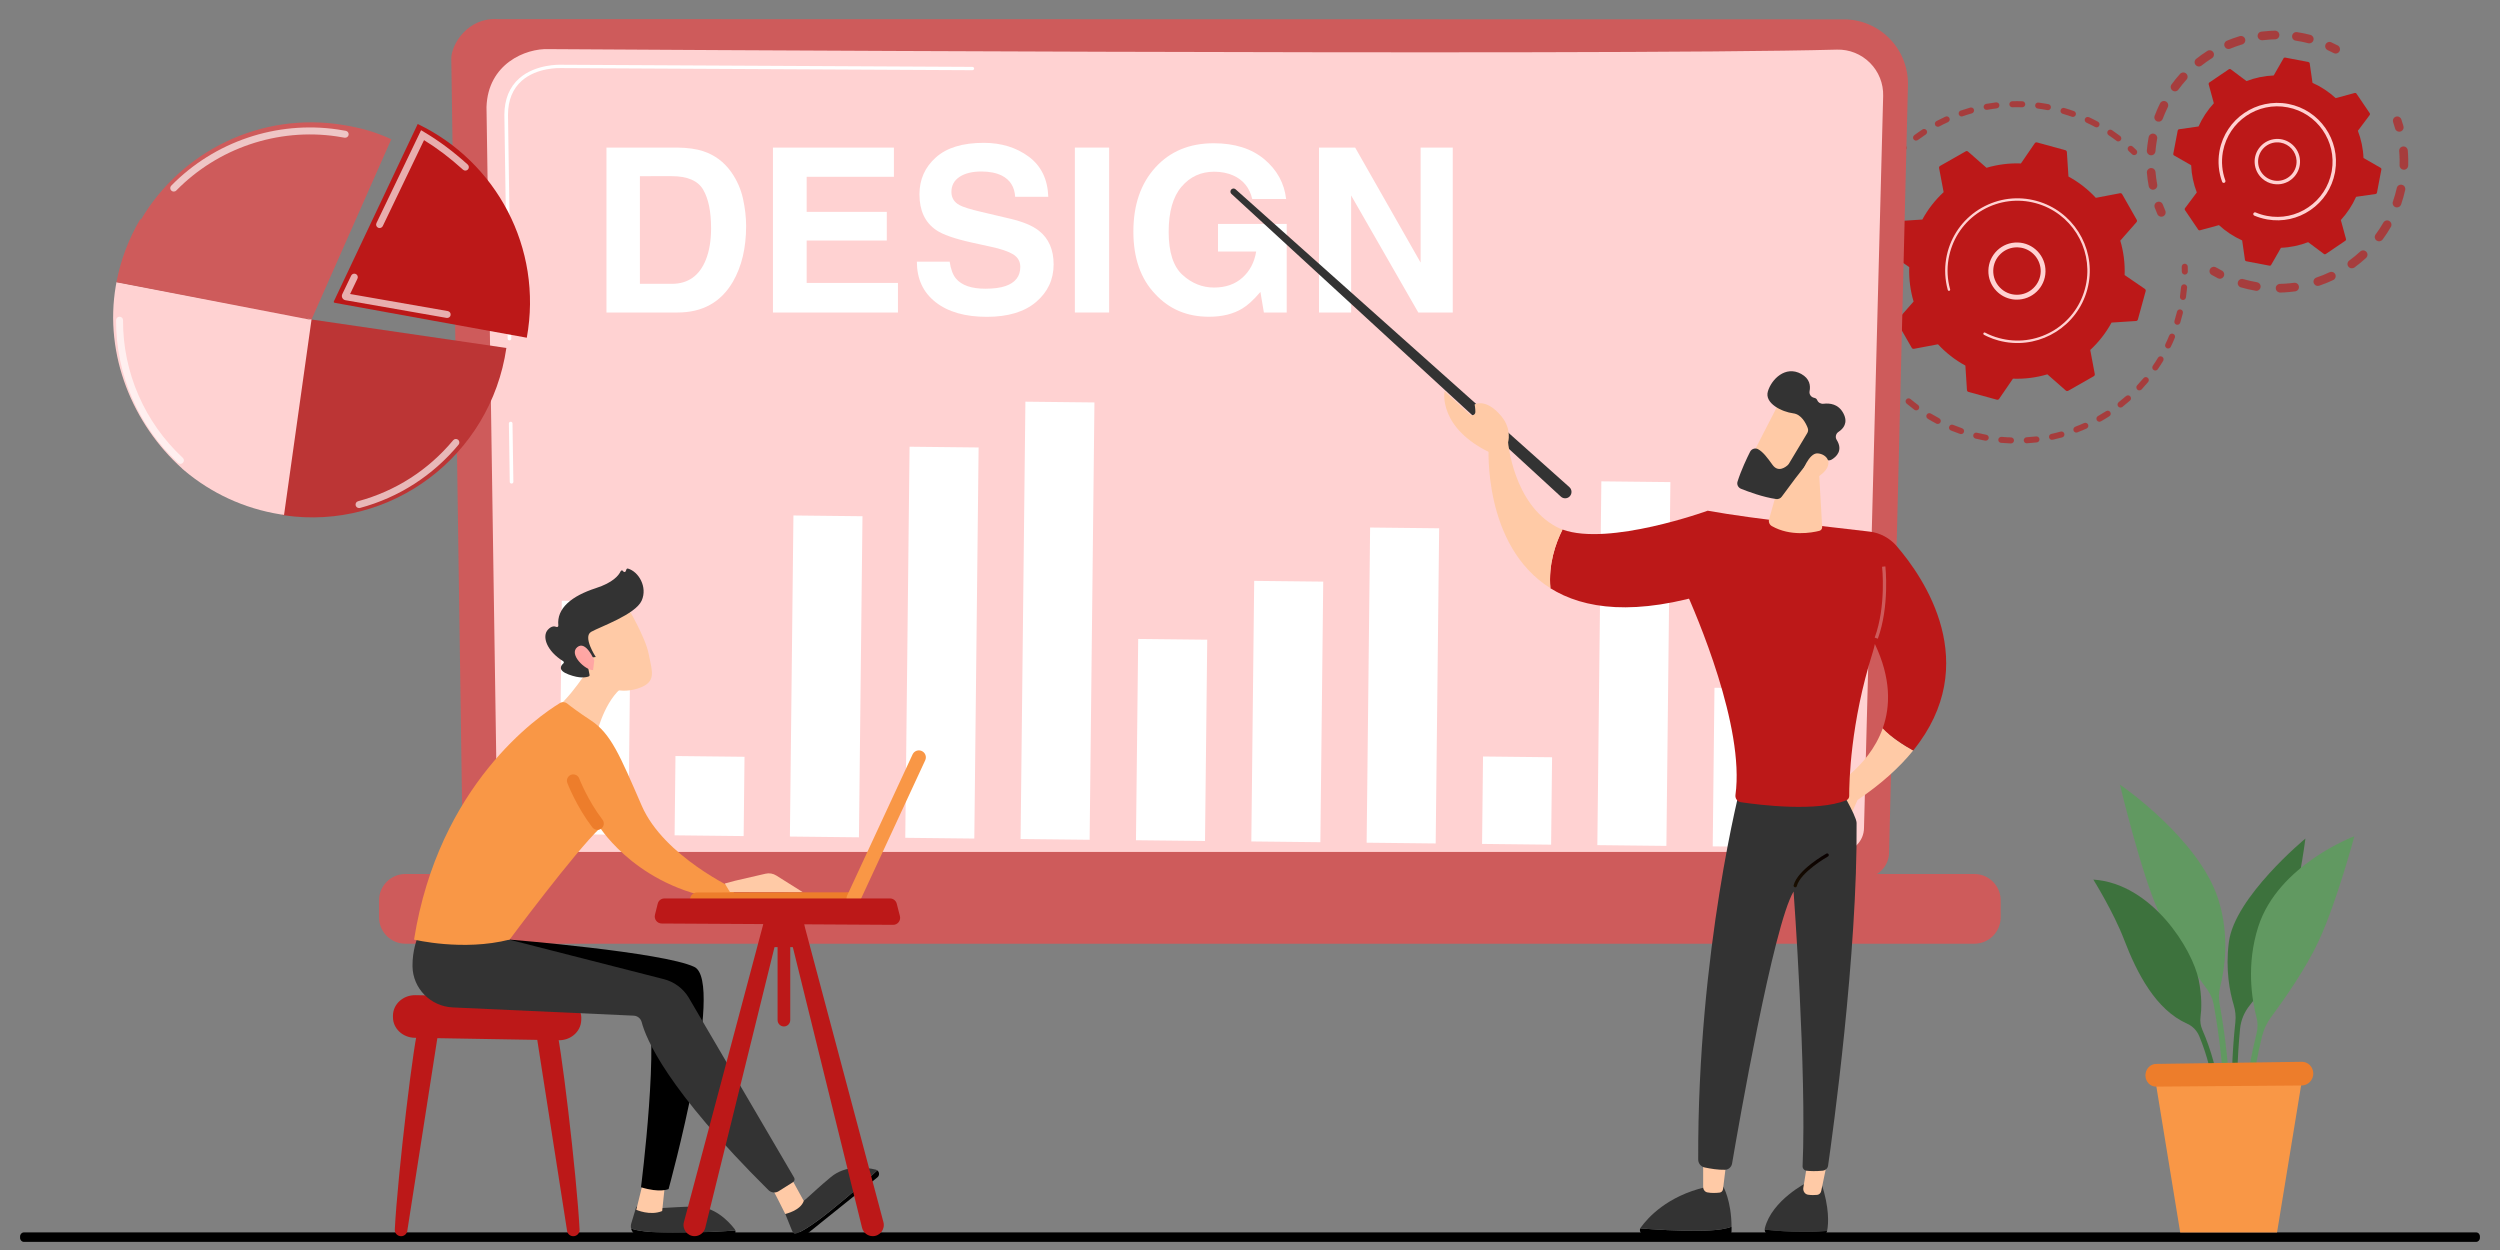 <?xml version="1.0" encoding="utf-8"?>
<!-- Generator: Adobe Illustrator 23.0.3, SVG Export Plug-In . SVG Version: 6.00 Build 0)  -->
<svg version="1.1" id="Layer_1" xmlns="http://www.w3.org/2000/svg" xmlns:xlink="http://www.w3.org/1999/xlink" x="0px" y="0px"
	 viewBox="0 0 600 300" style="enable-background:new 0 0 600 300;" xml:space="preserve">
<rect x="0" y="0" width="600" height="300" fill="#808080" stroke="none"/>
<style type="text/css">
	.st0{opacity:0.64;}
	.st1{fill:#BC1818;}
	.st2{fill:#FFD2D2;}
	.st3{fill:#CE5B5B;}
	.st4{fill:#FFFFFF;}
	.st5{fill:#BC3535;}
	.st6{opacity:0.65;fill:#FFFFFF;}
	.st7{fill:#333333;}
	.st8{fill:#FFCAA6;}
	.st9{fill:url(#SVGID_1_);}
	.st10{fill:none;stroke:#3D723D;stroke-width:0.5;stroke-linecap:round;stroke-linejoin:round;stroke-miterlimit:10;}
	.st11{fill:none;stroke:#619961;stroke-width:0.5;stroke-linecap:round;stroke-linejoin:round;stroke-miterlimit:10;}
	.st12{fill:#F99746;}
	.st13{fill:#ED7D2B;}
	.st14{fill:url(#SVGID_2_);}
	.st15{fill:#619961;}
	.st16{fill:#3D723D;}
</style>
<g>
	<g class="st0">
		<path class="st1" d="M443.77,70.84c-0.31-0.05-0.56-0.3-0.6-0.63c-0.05-0.39-0.09-0.78-0.12-1.17c-0.04-0.4,0.26-0.75,0.66-0.79
			c0.4-0.04,0.75,0.26,0.79,0.66c0.03,0.38,0.07,0.76,0.12,1.13c0.05,0.4-0.24,0.76-0.63,0.81
			C443.91,70.86,443.84,70.85,443.77,70.84z"/>
		<path class="st1" d="M443.49,65.85c-0.34-0.06-0.61-0.36-0.6-0.72c0.01-0.8,0.03-1.61,0.09-2.41c0.03-0.4,0.37-0.7,0.77-0.68
			c0.4,0.03,0.7,0.37,0.68,0.77c-0.05,0.77-0.08,1.55-0.08,2.32c0,0.4-0.33,0.72-0.73,0.72C443.57,65.86,443.53,65.85,443.49,65.85z
			 M444.02,59.66c-0.39-0.07-0.66-0.44-0.59-0.83l0.04-0.26c0.12-0.7,0.26-1.41,0.41-2.11c0.09-0.39,0.47-0.64,0.86-0.55
			c0.39,0.09,0.64,0.47,0.55,0.86c-0.15,0.68-0.28,1.36-0.4,2.03l-0.04,0.25C444.79,59.46,444.42,59.72,444.02,59.66
			C444.02,59.66,444.02,59.66,444.02,59.66z M445.47,53.62c-0.03-0.01-0.07-0.01-0.1-0.03c-0.38-0.12-0.59-0.53-0.47-0.91
			c0.25-0.76,0.52-1.53,0.81-2.27c0.15-0.37,0.57-0.56,0.94-0.41c0.37,0.15,0.56,0.57,0.41,0.94c-0.28,0.72-0.54,1.45-0.78,2.19
			C446.17,53.48,445.82,53.68,445.47,53.62z M447.83,47.88c-0.07-0.01-0.14-0.03-0.21-0.07c-0.36-0.18-0.5-0.62-0.32-0.97
			c0.36-0.71,0.75-1.43,1.15-2.12c0.2-0.35,0.65-0.46,0.99-0.26c0.35,0.2,0.46,0.64,0.26,0.99c-0.39,0.67-0.76,1.36-1.11,2.04
			C448.45,47.78,448.14,47.93,447.83,47.88z M451.05,42.57c-0.11-0.02-0.21-0.06-0.3-0.13c-0.33-0.23-0.4-0.69-0.17-1.01
			c0.47-0.65,0.96-1.3,1.46-1.92c0.25-0.31,0.71-0.36,1.02-0.11c0.31,0.25,0.36,0.71,0.11,1.02c-0.49,0.6-0.96,1.22-1.41,1.85
			C451.59,42.51,451.31,42.62,451.05,42.57z M455.04,37.82c-0.14-0.02-0.28-0.09-0.39-0.2c-0.29-0.28-0.29-0.74-0.01-1.03
			c0.56-0.57,1.15-1.13,1.74-1.67c0.3-0.27,0.75-0.25,1.02,0.05c0.27,0.3,0.25,0.76-0.05,1.02c-0.57,0.52-1.14,1.06-1.68,1.61
			C455.51,37.79,455.27,37.86,455.04,37.82z M459.73,33.74c-0.18-0.03-0.34-0.13-0.46-0.28c-0.24-0.32-0.17-0.78,0.15-1.01
			c0.64-0.48,1.31-0.94,1.97-1.38c0.33-0.22,0.78-0.13,1,0.21c0.22,0.33,0.13,0.78-0.21,1c-0.64,0.42-1.28,0.87-1.9,1.33
			C460.11,33.73,459.91,33.77,459.73,33.74z M464.97,30.42c-0.21-0.04-0.41-0.17-0.52-0.38c-0.19-0.35-0.05-0.79,0.3-0.98
			c0.71-0.37,1.43-0.73,2.16-1.07c0.36-0.17,0.79-0.01,0.96,0.36c0.17,0.36,0.01,0.79-0.36,0.96c-0.7,0.32-1.4,0.67-2.08,1.03
			C465.29,30.42,465.13,30.44,464.97,30.42z M470.67,27.94c-0.25-0.04-0.47-0.22-0.56-0.48c-0.13-0.38,0.07-0.79,0.45-0.92
			c0.75-0.26,1.53-0.5,2.3-0.72c0.39-0.11,0.79,0.12,0.89,0.5c0.11,0.39-0.12,0.79-0.5,0.89c-0.74,0.21-1.49,0.44-2.22,0.7
			C470.9,27.95,470.78,27.96,470.67,27.94z M508.27,33.93c-0.11-0.02-0.22-0.06-0.32-0.14c-0.61-0.47-1.25-0.92-1.89-1.35
			c-0.33-0.22-0.42-0.67-0.2-1.01c0.22-0.33,0.67-0.42,1.01-0.2c0.67,0.45,1.32,0.92,1.96,1.4c0.32,0.24,0.38,0.7,0.14,1.02
			C508.8,33.87,508.53,33.97,508.27,33.93z M476.67,26.36c-0.29-0.05-0.54-0.28-0.59-0.59c-0.07-0.39,0.19-0.77,0.58-0.84
			c0.79-0.14,1.59-0.26,2.38-0.36c0.4-0.05,0.76,0.23,0.81,0.63c0.05,0.4-0.23,0.76-0.63,0.81c-0.76,0.09-1.54,0.21-2.29,0.35
			C476.83,26.37,476.75,26.37,476.67,26.36z M503.05,30.56c-0.08-0.01-0.15-0.04-0.22-0.08c-0.68-0.37-1.38-0.72-2.08-1.04
			c-0.36-0.17-0.52-0.6-0.35-0.96c0.17-0.36,0.6-0.52,0.96-0.35c0.73,0.34,1.45,0.7,2.15,1.08c0.35,0.19,0.48,0.63,0.29,0.98
			C503.66,30.47,503.35,30.61,503.05,30.56z M482.84,25.73c-0.34-0.06-0.59-0.34-0.6-0.7c-0.01-0.4,0.31-0.73,0.71-0.74
			c0.8-0.02,1.61-0.02,2.41,0.01c0.4,0.01,0.71,0.35,0.7,0.75c-0.01,0.4-0.35,0.71-0.75,0.7c-0.77-0.03-1.55-0.03-2.32-0.01
			C482.93,25.74,482.88,25.73,482.84,25.73z M497.37,28.05c-0.04-0.01-0.08-0.02-0.12-0.03c-0.73-0.26-1.47-0.5-2.21-0.71
			c-0.38-0.11-0.61-0.51-0.49-0.9c0.11-0.38,0.51-0.61,0.9-0.49c0.77,0.22,1.54,0.47,2.29,0.74c0.38,0.13,0.58,0.55,0.44,0.93
			C498.06,27.91,497.71,28.11,497.37,28.05z M489.04,26.05c-0.38-0.06-0.65-0.42-0.6-0.81c0.05-0.4,0.42-0.68,0.81-0.62
			c0.79,0.1,1.59,0.23,2.38,0.38c0.39,0.07,0.65,0.45,0.58,0.85c-0.07,0.39-0.47,0.66-0.85,0.58c-0.76-0.15-1.53-0.27-2.3-0.37
			C489.05,26.06,489.05,26.05,489.04,26.05z"/>
		<path class="st1" d="M512.08,37.22c-0.14-0.02-0.28-0.09-0.39-0.2c-0.27-0.27-0.55-0.53-0.82-0.78c-0.29-0.27-0.31-0.73-0.04-1.02
			c0.27-0.29,0.73-0.31,1.02-0.04c0.29,0.27,0.57,0.54,0.86,0.81c0.29,0.28,0.29,0.74,0.01,1.03
			C512.54,37.18,512.3,37.25,512.08,37.22z"/>
	</g>
	<g class="st0">
		<path class="st1" d="M524.23,65.89c-0.34-0.06-0.6-0.35-0.6-0.71c0-0.38-0.01-0.76-0.02-1.14c-0.01-0.4,0.3-0.74,0.7-0.75
			c0.4-0.01,0.73,0.3,0.75,0.7c0.01,0.39,0.02,0.79,0.02,1.18c0,0.4-0.32,0.73-0.72,0.73C524.31,65.9,524.27,65.89,524.23,65.89z"/>
		<path class="st1" d="M476.45,105.76c0,0-0.01,0-0.01,0c-0.69-0.13-1.39-0.28-2.07-0.44l-0.25-0.06c-0.39-0.1-0.63-0.49-0.53-0.88
			c0.1-0.39,0.5-0.62,0.88-0.53l0.24,0.06c0.66,0.16,1.33,0.3,2,0.43c0.39,0.07,0.65,0.45,0.58,0.85
			C477.21,105.56,476.83,105.82,476.45,105.76z M480.19,106.28c-0.37-0.06-0.64-0.4-0.6-0.78c0.04-0.4,0.39-0.69,0.79-0.66
			c0.76,0.07,1.52,0.12,2.28,0.14c0.4,0.01,0.71,0.35,0.7,0.75c-0.01,0.4-0.35,0.71-0.75,0.7c-0.79-0.03-1.58-0.08-2.37-0.15
			C480.23,106.28,480.21,106.28,480.19,106.28z M470.54,104.18c-0.04-0.01-0.08-0.02-0.12-0.03c-0.75-0.26-1.49-0.54-2.22-0.84
			c-0.37-0.15-0.55-0.58-0.39-0.95c0.15-0.37,0.58-0.55,0.95-0.39c0.7,0.29,1.42,0.56,2.14,0.81c0.38,0.13,0.58,0.54,0.45,0.92
			C471.23,104.04,470.88,104.24,470.54,104.18z M486.3,106.38c-0.33-0.05-0.58-0.33-0.6-0.67c-0.02-0.4,0.28-0.74,0.68-0.77
			c0.76-0.05,1.52-0.11,2.28-0.2c0.4-0.05,0.76,0.24,0.81,0.63c0.05,0.4-0.24,0.76-0.63,0.81c-0.78,0.09-1.58,0.16-2.36,0.21
			C486.41,106.39,486.36,106.39,486.3,106.38z M464.94,101.74c-0.07-0.01-0.15-0.04-0.22-0.07c-0.7-0.37-1.39-0.76-2.06-1.17
			c-0.34-0.21-0.45-0.65-0.24-1c0.21-0.34,0.65-0.45,1-0.24c0.65,0.39,1.32,0.77,1.99,1.13c0.35,0.19,0.49,0.63,0.3,0.98
			C465.55,101.65,465.24,101.79,464.94,101.74z M492.36,105.55c-0.28-0.05-0.52-0.26-0.59-0.56c-0.08-0.39,0.16-0.78,0.56-0.86
			c0.74-0.16,1.49-0.34,2.22-0.55c0.39-0.11,0.79,0.12,0.89,0.5c0.11,0.39-0.12,0.79-0.5,0.89c-0.76,0.21-1.53,0.4-2.3,0.57
			C492.54,105.56,492.44,105.56,492.36,105.55z M459.77,98.48c-0.11-0.02-0.22-0.06-0.31-0.13c-0.63-0.47-1.26-0.97-1.86-1.47
			c-0.31-0.26-0.35-0.71-0.09-1.02c0.26-0.31,0.72-0.35,1.02-0.09c0.58,0.49,1.19,0.97,1.8,1.42c0.32,0.24,0.39,0.69,0.15,1.01
			C460.31,98.42,460.03,98.52,459.77,98.48z M498.21,103.81c-0.24-0.04-0.46-0.21-0.56-0.46c-0.14-0.37,0.05-0.79,0.42-0.94
			c0.71-0.27,1.42-0.57,2.11-0.88c0.37-0.16,0.79,0,0.96,0.36c0.16,0.37,0,0.79-0.36,0.96c-0.72,0.32-1.45,0.63-2.19,0.91
			C498.46,103.82,498.33,103.83,498.21,103.81z M503.74,101.21c-0.21-0.04-0.4-0.16-0.51-0.36c-0.2-0.35-0.07-0.79,0.27-0.99
			c0.66-0.37,1.32-0.77,1.96-1.18c0.34-0.22,0.79-0.12,1,0.22c0.22,0.34,0.12,0.79-0.22,1c-0.66,0.43-1.34,0.84-2.03,1.23
			C504.06,101.21,503.9,101.24,503.74,101.21z M508.81,97.81c-0.17-0.03-0.33-0.12-0.45-0.27c-0.25-0.31-0.19-0.77,0.12-1.02
			c0.6-0.47,1.19-0.96,1.76-1.46c0.3-0.26,0.76-0.24,1.02,0.06c0.26,0.3,0.24,0.76-0.06,1.02c-0.59,0.52-1.2,1.03-1.82,1.52
			C509.21,97.79,509.01,97.84,508.81,97.81z M513.32,93.68c-0.14-0.02-0.27-0.08-0.37-0.19c-0.29-0.27-0.31-0.73-0.03-1.02
			c0.52-0.55,1.03-1.13,1.52-1.71c0.26-0.31,0.71-0.35,1.02-0.09c0.31,0.26,0.35,0.71,0.09,1.02c-0.51,0.61-1.04,1.2-1.57,1.78
			C513.8,93.65,513.55,93.72,513.32,93.68z M517.15,88.92c-0.1-0.02-0.2-0.06-0.29-0.12c-0.33-0.23-0.41-0.68-0.19-1.01
			c0.43-0.63,0.85-1.27,1.24-1.93c0.21-0.34,0.65-0.45,1-0.25c0.34,0.21,0.45,0.65,0.25,1c-0.41,0.68-0.84,1.35-1.29,2
			C517.71,88.85,517.42,88.96,517.15,88.92z M520.22,83.63c-0.07-0.01-0.13-0.03-0.19-0.06c-0.36-0.17-0.51-0.61-0.34-0.97
			c0.33-0.68,0.64-1.39,0.93-2.09c0.15-0.37,0.58-0.55,0.95-0.39c0.37,0.15,0.55,0.58,0.39,0.95c-0.3,0.73-0.62,1.46-0.97,2.17
			C520.85,83.53,520.53,83.68,520.22,83.63z M522.44,77.94c-0.03-0.01-0.06-0.01-0.09-0.02c-0.38-0.12-0.6-0.52-0.48-0.91
			c0.22-0.73,0.43-1.47,0.61-2.21c0.1-0.39,0.49-0.63,0.88-0.53c0.39,0.1,0.63,0.49,0.53,0.88c-0.19,0.76-0.4,1.53-0.63,2.28
			C523.15,77.79,522.8,78,522.44,77.94z M523.79,71.98c-0.39-0.07-0.65-0.43-0.6-0.82c0.11-0.75,0.2-1.51,0.27-2.27
			c0.04-0.4,0.39-0.69,0.79-0.66c0.4,0.04,0.69,0.39,0.66,0.79c-0.07,0.78-0.17,1.58-0.28,2.36c-0.06,0.4-0.43,0.67-0.82,0.61
			C523.8,71.98,523.8,71.98,523.79,71.98z"/>
		<path class="st1" d="M455.14,94.45c-0.15-0.02-0.28-0.09-0.4-0.21c-0.28-0.28-0.55-0.56-0.82-0.85c-0.27-0.29-0.26-0.75,0.04-1.02
			c0.29-0.27,0.75-0.26,1.02,0.04c0.26,0.28,0.52,0.55,0.79,0.82c0.28,0.29,0.28,0.74-0.01,1.03
			C455.6,94.42,455.36,94.48,455.14,94.45z"/>
	</g>
	<g>
		<path class="st1" d="M458.82,83.48c0.1,0.18,0.31,0.27,0.51,0.24l5.79-1.09c1.87,2.02,4.08,3.76,6.57,5.11l0.38,5.88
			c0.01,0.21,0.16,0.38,0.36,0.44l6.82,1.87c0.2,0.05,0.41-0.02,0.53-0.19l3.33-4.86c2.83,0.11,5.62-0.26,8.26-1.04l4.43,3.89
			c0.16,0.14,0.38,0.16,0.56,0.06l6.15-3.5c0.18-0.1,0.27-0.31,0.24-0.51l-1.09-5.79c2.02-1.87,3.76-4.08,5.11-6.57l5.88-0.38
			c0.21-0.01,0.38-0.16,0.44-0.35l1.87-6.82c0.05-0.2-0.02-0.41-0.19-0.53l-4.86-3.33c0.11-2.83-0.26-5.62-1.04-8.26l3.89-4.43
			c0.14-0.16,0.16-0.38,0.06-0.56l-3.5-6.15c-0.1-0.18-0.31-0.27-0.51-0.24L503,47.48c-1.87-2.02-4.08-3.76-6.57-5.11l-0.38-5.88
			c-0.01-0.21-0.16-0.38-0.35-0.44l-6.82-1.87c-0.2-0.05-0.41,0.02-0.53,0.19l-3.33,4.86c-2.83-0.11-5.62,0.26-8.26,1.04l-4.43-3.89
			c-0.16-0.14-0.38-0.16-0.56-0.06l-6.15,3.5c-0.18,0.1-0.27,0.31-0.24,0.51l1.09,5.79c-2.02,1.87-3.76,4.08-5.11,6.57l-5.88,0.38
			c-0.21,0.01-0.38,0.16-0.44,0.36l-1.87,6.82c-0.05,0.2,0.02,0.41,0.19,0.53l4.86,3.33c-0.11,2.83,0.26,5.62,1.04,8.26l-3.89,4.43
			c-0.14,0.16-0.16,0.38-0.06,0.56L458.82,83.48z"/>
		<g>
			<path class="st2" d="M482.91,71.82c-1.44-0.24-2.76-0.94-3.79-2.01c-1.27-1.32-1.95-3.06-1.91-4.89
				c0.04-1.83,0.79-3.54,2.11-4.81c1.32-1.27,3.06-1.95,4.89-1.91c3.78,0.08,6.79,3.22,6.71,7c-0.08,3.78-3.22,6.79-7,6.71
				C483.58,71.91,483.24,71.88,482.91,71.82z M485.02,59.44c-0.27-0.05-0.55-0.07-0.83-0.08c-1.52-0.03-2.97,0.53-4.06,1.58
				c-1.1,1.05-1.72,2.47-1.75,3.99c-0.03,1.52,0.53,2.97,1.58,4.06c1.05,1.1,2.47,1.72,3.99,1.75c3.14,0.07,5.75-2.44,5.82-5.58
				C489.82,62.32,487.75,59.9,485.02,59.44z"/>
		</g>
		<path class="st2" d="M481.31,82.09c-0.57-0.1-1.15-0.22-1.72-0.38c-0.85-0.23-1.68-0.53-2.48-0.89c-0.01,0-0.01-0.01-0.02-0.01
			c-0.04-0.02-0.07-0.03-0.11-0.05c-0.01,0-0.01,0-0.01-0.01l0,0c0,0-0.01,0-0.01-0.01c-0.02-0.01-0.03-0.02-0.05-0.02
			c0,0-0.01,0-0.01,0c-0.01,0-0.01-0.01-0.02-0.01c0,0,0,0-0.01,0c-0.05-0.02-0.1-0.05-0.15-0.07c-0.02-0.01-0.04-0.02-0.05-0.03
			c-0.11-0.05-0.22-0.11-0.33-0.16c-0.06-0.03-0.12-0.06-0.19-0.1c-0.11-0.06-0.17-0.18-0.15-0.31c0-0.03,0.01-0.06,0.03-0.09
			c0.07-0.14,0.25-0.2,0.39-0.12c1.05,0.55,2.17,0.99,3.33,1.3c4.32,1.19,8.84,0.62,12.74-1.59c3.89-2.22,6.69-5.81,7.88-10.14
			c0.15-0.56,0.28-1.11,0.37-1.67c1.41-8.38-3.74-16.65-12.1-18.95c-4.32-1.19-8.84-0.62-12.74,1.59
			c-3.89,2.22-6.69,5.81-7.88,10.14c-0.15,0.55-0.27,1.11-0.37,1.66c-0.41,2.42-0.28,4.9,0.38,7.27c0.01,0.04,0.01,0.09,0.01,0.13
			c-0.02,0.11-0.1,0.2-0.21,0.23c-0.15,0.04-0.31-0.05-0.36-0.2c-0.68-2.45-0.81-5.02-0.39-7.52c0.1-0.58,0.22-1.15,0.38-1.72
			c1.23-4.47,4.12-8.19,8.15-10.49c4.03-2.29,8.71-2.88,13.18-1.65c8.65,2.38,13.98,10.94,12.52,19.61
			c-0.1,0.58-0.22,1.15-0.38,1.73C498.54,78.22,489.98,83.55,481.31,82.09z"/>
	</g>
</g>
<g>
	<path class="st1" d="M527.99,55.27l4.56-1.24c1.62,1.49,3.5,2.74,5.57,3.67l0.67,4.67c0.02,0.16,0.15,0.29,0.31,0.33l5.57,1.06
		c0.16,0.03,0.33-0.04,0.41-0.19l2.35-4.1c2.27-0.09,4.47-0.56,6.53-1.35l3.78,2.83c0.13,0.1,0.31,0.1,0.45,0.01l4.69-3.18
		c0.14-0.09,0.2-0.26,0.16-0.42l-1.24-4.56c1.49-1.62,2.74-3.5,3.67-5.57l4.67-0.67c0.16-0.02,0.29-0.15,0.33-0.31l1.06-5.57
		c0.03-0.16-0.04-0.33-0.19-0.41l-4.1-2.35c-0.09-2.27-0.56-4.47-1.35-6.53l2.83-3.78c0.1-0.13,0.1-0.31,0.01-0.45l-3.18-4.69
		c-0.09-0.14-0.26-0.2-0.42-0.16l-4.56,1.24c-1.62-1.49-3.5-2.74-5.57-3.67l-0.67-4.67c-0.02-0.16-0.15-0.29-0.31-0.33l-5.57-1.06
		c-0.16-0.03-0.33,0.04-0.41,0.19l-2.35,4.1c-2.27,0.09-4.47,0.56-6.53,1.35l-3.78-2.83c-0.13-0.1-0.31-0.1-0.45-0.01l-4.69,3.18
		c-0.14,0.09-0.2,0.26-0.16,0.42l1.24,4.56c-1.49,1.62-2.74,3.5-3.67,5.57l-4.67,0.67c-0.16,0.02-0.29,0.15-0.33,0.31l-1.06,5.57
		c-0.03,0.16,0.04,0.33,0.19,0.41l4.1,2.35c0.09,2.27,0.56,4.47,1.35,6.53l-2.83,3.78c-0.1,0.13-0.1,0.31-0.01,0.45l3.18,4.69
		C527.66,55.25,527.83,55.31,527.99,55.27z"/>
	<g>
		<path class="st2" d="M545.64,44.16c-1-0.17-1.93-0.61-2.7-1.3c-1.09-0.97-1.73-2.3-1.82-3.75c-0.09-1.45,0.4-2.85,1.37-3.94
			c0.97-1.09,2.3-1.73,3.75-1.82c3-0.18,5.58,2.12,5.76,5.12c0.18,3-2.12,5.58-5.12,5.76C546.46,44.25,546.05,44.22,545.64,44.16z
			 M547.33,34.23c-0.34-0.06-0.68-0.08-1.04-0.06c-1.23,0.07-2.36,0.62-3.18,1.54c-0.82,0.92-1.23,2.11-1.16,3.34
			c0.07,1.23,0.62,2.36,1.54,3.18c0.92,0.82,2.11,1.23,3.34,1.16c2.54-0.15,4.49-2.34,4.34-4.88
			C551.04,36.33,549.4,34.58,547.33,34.23z"/>
	</g>
	<g>
		<g class="st0">
			<path class="st1" d="M518.55,52c-0.33-0.06-0.63-0.27-0.78-0.61c-0.23-0.52-0.44-1.05-0.64-1.59c-0.2-0.54,0.07-1.13,0.61-1.33
				c0.54-0.2,1.13,0.07,1.33,0.61c0.19,0.5,0.39,1,0.6,1.48c0.23,0.52-0.01,1.14-0.53,1.37C518.95,52.01,518.74,52.04,518.55,52z"/>
			<path class="st1" d="M516.54,45.52c-0.42-0.07-0.76-0.39-0.85-0.83c-0.2-1.06-0.35-2.15-0.44-3.24
				c-0.05-0.57,0.38-1.07,0.95-1.12c0.57-0.05,1.07,0.38,1.12,0.95c0.09,1.01,0.23,2.03,0.41,3.02c0.11,0.56-0.26,1.11-0.83,1.21
				C516.78,45.54,516.66,45.54,516.54,45.52z M516.1,37.26c-0.53-0.09-0.9-0.57-0.86-1.11c0.07-0.88,0.18-1.76,0.33-2.63
				c0.03-0.2,0.07-0.41,0.11-0.61c0.11-0.56,0.64-0.94,1.21-0.83c0.56,0.11,0.93,0.65,0.83,1.21c-0.04,0.19-0.07,0.38-0.1,0.57
				c-0.14,0.81-0.24,1.64-0.31,2.46c-0.05,0.57-0.55,1-1.12,0.95C516.16,37.27,516.13,37.27,516.1,37.26z M517.91,29.19
				c-0.06-0.01-0.13-0.03-0.19-0.05c-0.54-0.2-0.81-0.8-0.61-1.33c0.38-1.02,0.82-2.03,1.3-3c0.26-0.51,0.88-0.72,1.39-0.47
				c0.51,0.26,0.72,0.88,0.47,1.39c-0.45,0.91-0.86,1.85-1.22,2.8C518.88,29,518.39,29.27,517.91,29.19z M521.83,21.91
				c-0.15-0.03-0.3-0.09-0.44-0.19c-0.46-0.34-0.56-0.99-0.23-1.45c0.64-0.88,1.33-1.73,2.06-2.54c0.38-0.42,1.04-0.46,1.46-0.08
				c0.43,0.38,0.46,1.04,0.08,1.46c-0.68,0.75-1.33,1.55-1.92,2.37C522.6,21.83,522.21,21.97,521.83,21.91z M527.57,15.95
				c-0.24-0.04-0.47-0.17-0.64-0.38c-0.36-0.45-0.28-1.1,0.17-1.46c0.85-0.67,1.75-1.31,2.66-1.89c0.48-0.31,1.12-0.16,1.43,0.32
				c0.31,0.48,0.16,1.12-0.32,1.43c-0.86,0.54-1.69,1.14-2.49,1.76C528.14,15.93,527.85,15.99,527.57,15.95z M534.69,11.75
				c-0.34-0.06-0.64-0.28-0.79-0.62c-0.22-0.53,0.03-1.14,0.56-1.36c1-0.42,2.04-0.79,3.08-1.1c0.55-0.16,1.13,0.15,1.29,0.7
				c0.16,0.55-0.15,1.13-0.7,1.29c-0.97,0.29-1.94,0.63-2.87,1.02C535.08,11.76,534.88,11.78,534.69,11.75z M542.69,9.64
				c-0.44-0.07-0.8-0.43-0.86-0.9c-0.07-0.57,0.34-1.09,0.9-1.15c0.66-0.08,1.33-0.14,1.99-0.18c0.42-0.02,0.85-0.04,1.27-0.05
				c0.57-0.01,1.05,0.44,1.06,1.02c0.01,0.57-0.44,1.05-1.02,1.06c-0.39,0.01-0.79,0.02-1.19,0.05c-0.62,0.04-1.25,0.09-1.86,0.17
				C542.89,9.66,542.79,9.66,542.69,9.64z M554.06,10.39c-0.03-0.01-0.06-0.01-0.09-0.02c-0.98-0.26-1.98-0.46-2.99-0.61
				c-0.57-0.07-0.96-0.61-0.87-1.18c0.09-0.57,0.61-0.96,1.18-0.87c1.08,0.16,2.15,0.38,3.2,0.66c0.55,0.14,0.89,0.71,0.74,1.26
				C555.1,10.16,554.58,10.48,554.06,10.39z"/>
			<path class="st1" d="M560.4,12.84c-0.1-0.02-0.21-0.05-0.31-0.1c-0.47-0.25-0.96-0.48-1.44-0.7c-0.52-0.24-0.75-0.85-0.52-1.37
				c0.24-0.52,0.85-0.75,1.37-0.52c0.52,0.23,1.04,0.49,1.54,0.75c0.51,0.26,0.71,0.89,0.44,1.4
				C561.28,12.7,560.83,12.91,560.4,12.84z"/>
		</g>
		<g class="st0">
			<path class="st1" d="M575.65,31.59c-0.38-0.06-0.72-0.34-0.83-0.74c-0.14-0.51-0.3-1.03-0.47-1.53
				c-0.18-0.54,0.11-1.13,0.65-1.32c0.54-0.18,1.13,0.11,1.32,0.65c0.18,0.54,0.35,1.09,0.51,1.64c0.15,0.55-0.17,1.12-0.72,1.28
				C575.95,31.61,575.8,31.62,575.65,31.59z"/>
			<path class="st1" d="M541.32,69.77c-1.19-0.2-2.37-0.47-3.51-0.8c-0.55-0.16-0.87-0.73-0.71-1.28s0.73-0.87,1.28-0.71
				c1.07,0.31,2.17,0.56,3.27,0.75l0.04,0.01c0.56,0.1,0.95,0.63,0.85,1.2c-0.1,0.56-0.63,0.95-1.2,0.85L541.32,69.77
				C541.32,69.77,541.32,69.77,541.32,69.77z M547.04,70.19c-0.48-0.08-0.85-0.49-0.86-1c-0.01-0.57,0.44-1.05,1.01-1.06
				c0.36-0.01,0.72-0.02,1.08-0.04c0.77-0.05,1.54-0.12,2.3-0.22c0.57-0.08,1.09,0.32,1.17,0.89c0.08,0.57-0.32,1.09-0.89,1.17
				c-0.81,0.11-1.64,0.19-2.46,0.24c-0.39,0.02-0.77,0.04-1.16,0.05C547.17,70.2,547.1,70.2,547.04,70.19z M556.1,68.61
				c-0.36-0.06-0.68-0.32-0.81-0.69c-0.18-0.54,0.11-1.13,0.65-1.31c1.07-0.36,2.13-0.79,3.15-1.27c0.52-0.24,1.14-0.02,1.38,0.49
				c0.24,0.52,0.02,1.14-0.49,1.38c-1.09,0.52-2.23,0.97-3.37,1.36C556.44,68.62,556.27,68.63,556.1,68.61z M564.27,64.38
				c-0.26-0.04-0.5-0.18-0.67-0.41c-0.34-0.46-0.24-1.11,0.23-1.45c0.91-0.66,1.79-1.39,2.62-2.15c0.42-0.39,1.08-0.36,1.47,0.06
				c0.39,0.42,0.36,1.08-0.06,1.47c-0.89,0.82-1.83,1.6-2.81,2.31C564.82,64.37,564.54,64.42,564.27,64.38z M570.8,57.9
				c-0.16-0.03-0.31-0.09-0.44-0.19c-0.46-0.34-0.56-0.99-0.21-1.45c0.67-0.91,1.3-1.86,1.86-2.84c0.29-0.5,0.92-0.67,1.42-0.38
				c0.5,0.29,0.67,0.92,0.38,1.42c-0.6,1.05-1.28,2.07-1.99,3.04C571.56,57.82,571.17,57.97,570.8,57.9z M575.1,49.77
				c-0.06-0.01-0.11-0.02-0.17-0.04c-0.54-0.19-0.83-0.78-0.64-1.32c0.37-1.07,0.68-2.16,0.93-3.27c0.12-0.56,0.66-0.92,1.24-0.79
				c0.56,0.12,0.91,0.68,0.79,1.24c-0.26,1.18-0.6,2.36-0.99,3.5C576.09,49.57,575.59,49.85,575.1,49.77z M576.76,40.72
				c-0.5-0.08-0.88-0.53-0.86-1.05c0.03-0.86,0.01-1.74-0.04-2.6c-0.02-0.27-0.03-0.53-0.06-0.8c-0.05-0.57,0.37-1.07,0.95-1.12
				c0.57-0.05,1.07,0.37,1.12,0.95c0.02,0.28,0.04,0.57,0.06,0.85c0.05,0.92,0.07,1.86,0.04,2.78c-0.02,0.57-0.49,1.02-1.07,1.01
				C576.86,40.74,576.81,40.73,576.76,40.72z"/>
			<path class="st1" d="M532.6,66.89c-0.1-0.02-0.2-0.05-0.3-0.1c-0.51-0.26-1.01-0.53-1.51-0.82c-0.49-0.29-0.66-0.92-0.37-1.42
				c0.29-0.5,0.92-0.66,1.42-0.38c0.46,0.27,0.93,0.53,1.41,0.77c0.51,0.26,0.71,0.88,0.45,1.4
				C533.48,66.75,533.03,66.96,532.6,66.89z"/>
		</g>
	</g>
	<path class="st2" d="M544.22,52.68c-0.1-0.02-0.21-0.04-0.31-0.06l0,0c-0.99-0.19-1.95-0.48-2.87-0.87
		c-0.18-0.08-0.28-0.27-0.25-0.45c0.01-0.03,0.01-0.06,0.03-0.09c0.09-0.21,0.34-0.31,0.54-0.22c0.86,0.37,1.77,0.64,2.7,0.82
		c3.49,0.67,7.01-0.06,9.94-2.06c2.93-1.99,4.91-5,5.58-8.48c0.02-0.09,0.04-0.19,0.05-0.28c1.2-7.08-3.5-13.88-10.59-15.23
		c-7.18-1.39-14.14,3.35-15.52,10.54c-0.02,0.09-0.04,0.19-0.05,0.28c-0.38,2.27-0.17,4.6,0.62,6.76c0.03,0.07,0.03,0.14,0.02,0.21
		c-0.02,0.14-0.12,0.27-0.27,0.32c-0.22,0.08-0.45-0.03-0.53-0.25c-0.84-2.29-1.07-4.77-0.66-7.18c0.02-0.1,0.04-0.2,0.05-0.3
		c1.46-7.63,8.83-12.66,16.49-11.2c7.53,1.44,12.52,8.66,11.25,16.19c-0.02,0.1-0.04,0.2-0.05,0.3c-0.71,3.7-2.81,6.9-5.92,9.01
		C551.45,52.5,547.82,53.29,544.22,52.68z"/>
</g>
<g>
	<path class="st3" d="M453.38,204.55c0,3.37-2.75,6.12-6.1,6.12H117.16c-3.36,0-6.1-2.76-6.1-6.12l-2.75-190.51
		c0-3.37,3.95-9.94,11.19-9.45l322.62,0.06c4.21-0.11,8.29,1.52,11.27,4.5c2.98,2.99,4.62,7.07,4.52,11.3L453.38,204.55z"/>
	<path class="st2" d="M447.36,198.67c0,3.19-2.6,5.8-5.78,5.8H125.13c-3.18,0-5.78-2.61-5.78-5.8l-2.59-172.95
		c0.31-10.41,9.39-14.15,14.9-13.93c0,0,252.16,1.65,309.21,0.12c2.96-0.08,5.82,1.07,7.92,3.17c2.1,2.1,3.25,4.97,3.17,7.95
		L447.36,198.67z"/>
	<g>
		<path class="st4" d="M122.77,116.06c-0.24,0-0.43-0.18-0.43-0.4l-0.21-14.03c0-0.22,0.19-0.4,0.43-0.41
			c0.24-0.01,0.44,0.17,0.44,0.4l0.21,14.03C123.21,115.88,123.02,116.06,122.77,116.06C122.77,116.06,122.77,116.06,122.77,116.06z
			"/>
		<path class="st4" d="M122.27,81.69c-0.24,0-0.43-0.18-0.43-0.4l-0.79-53.72c0.02-3.74,1.22-6.69,3.58-8.77
			c3.92-3.45,9.73-3.27,9.97-3.26l98.74,0.51c0.25-0.01,0.44,0.17,0.45,0.39c0.01,0.22-0.18,0.41-0.42,0.41l-98.77-0.51
			c-0.27-0.01-5.72-0.18-9.37,3.04c-2.18,1.92-3.3,4.68-3.31,8.19l0.79,53.71C122.71,81.51,122.51,81.69,122.27,81.69
			C122.27,81.69,122.27,81.69,122.27,81.69z"/>
	</g>
	<path class="st3" d="M473.85,226.49H97.28c-3.47,0-6.31-2.84-6.31-6.31v-4.11c0-3.47,2.84-6.31,6.31-6.31h376.57
		c3.47,0,6.31,2.84,6.31,6.31v4.11C480.16,223.65,477.32,226.49,473.85,226.49z"/>
</g>
<g>
	<g>
		<path class="st5" d="M67.71,123.6c0.17,0.03,0.34,0.05,0.51,0.08c25.65,3.75,49.52-14.24,53.31-40.17l-46.96-6.86L67.71,123.6z"/>
		<path class="st2" d="M43.71,112.44l-0.01,0.01c0.2,0.17,0.4,0.35,0.6,0.52c0,0,0,0,0,0l0,0c6.36,5.34,14.21,9.08,23.01,10.48
			c0.29,0.05,0.57,0.09,0.86,0.13l6.61-46.99l-46.82-8.9c-0.06,0.29-0.11,0.59-0.16,0.88C24.92,85.27,31.94,101.88,43.71,112.44z"/>
		<path class="st1" d="M80.31,72.67l46.12,8.38c3.91-21.52-7.35-42.28-26.18-51.29L80.13,72.32C80.06,72.47,80.15,72.64,80.31,72.67
			z"/>
		<path class="st3" d="M74.74,76.75l19.17-43.33c-3.77-1.74-7.14-2.69-11.43-3.41c-19.91-3.31-38.97,6.3-48.65,22.69l-0.17-0.1
			c-2.7,4.56-4.67,9.65-5.72,15.14l46.59,9.01c0,0-0.46-0.27-1.18-0.7L74.74,76.75z"/>
	</g>
	<path class="st6" d="M41.69,45.98c-0.21,0-0.42-0.08-0.58-0.24c-0.33-0.32-0.34-0.85-0.01-1.18
		c10.36-10.58,25.29-15.63,39.93-13.49c0.65,0.1,1.32,0.21,1.97,0.33c0.45,0.09,0.75,0.52,0.67,0.98c-0.09,0.45-0.53,0.75-0.98,0.67
		c-0.63-0.12-1.27-0.23-1.9-0.32c-14.11-2.06-28.5,2.8-38.49,13C42.13,45.9,41.91,45.98,41.69,45.98z"/>
	<path class="st6" d="M43.3,111.33c-0.2,0-0.41-0.07-0.57-0.22c-9.52-8.84-14.94-21.33-14.87-34.27c0-0.46,0.38-0.83,0.84-0.83
		c0,0,0,0,0,0c0.46,0,0.83,0.38,0.83,0.84c-0.07,12.47,5.16,24.51,14.34,33.03c0.34,0.31,0.36,0.84,0.04,1.18
		C43.75,111.24,43.52,111.33,43.3,111.33z"/>
	<path class="st6" d="M86.17,121.93c-0.37,0-0.71-0.25-0.81-0.62c-0.12-0.45,0.14-0.9,0.59-1.02c8.97-2.42,16.86-7.48,22.82-14.64
		c0.29-0.35,0.82-0.4,1.18-0.11c0.35,0.3,0.4,0.82,0.11,1.18c-6.18,7.43-14.36,12.68-23.67,15.19
		C86.31,121.92,86.24,121.93,86.17,121.93z"/>
	<path class="st6" d="M91.1,54.73c-0.12,0-0.24-0.03-0.36-0.08c-0.42-0.2-0.59-0.7-0.39-1.11l10.71-22.29l0.78,0.47
		c3.58,2.13,6.89,4.6,10.41,7.77c0.34,0.31,0.37,0.84,0.06,1.18c-0.31,0.34-0.84,0.37-1.18,0.06c-3.17-2.86-6.17-5.13-9.36-7.1
		l-9.91,20.64C91.71,54.55,91.41,54.73,91.1,54.73z"/>
	<path class="st6" d="M107.33,76.31c-0.05,0-0.1,0-0.14-0.01L82.9,72.05c-0.31-0.05-0.59-0.26-0.74-0.54
		c-0.15-0.28-0.15-0.63-0.01-0.92l2.13-4.44c0.2-0.42,0.7-0.59,1.12-0.39c0.42,0.2,0.59,0.7,0.39,1.12l-1.77,3.68l23.45,4.1
		c0.45,0.08,0.76,0.51,0.68,0.97C108.08,76.02,107.73,76.31,107.33,76.31z"/>
</g>
<g>
	
		<rect x="411.26" y="165.25" transform="matrix(-1 -0.011 0.011 -1 837.067 373.082)" class="st4" width="16.57" height="38.06"/>
	
		<rect x="383.84" y="115.7" transform="matrix(-1 -0.011 0.011 -1 782.501 322.937)" class="st4" width="16.57" height="87.31"/>
	
		<rect x="355.79" y="181.73" transform="matrix(-1 -0.011 0.011 -1 726.058 388.365)" class="st4" width="16.57" height="20.98"/>
	
		<rect x="328.41" y="126.77" transform="matrix(-1 -0.011 0.011 -1 671.58 332.811)" class="st4" width="16.57" height="75.64"/>
	
		<rect x="300.65" y="139.57" transform="matrix(-1 -0.011 0.011 -1 616.002 345.007)" class="st4" width="16.57" height="62.54"/>
	
		<rect x="272.89" y="153.5" transform="matrix(-1 -0.011 0.011 -1 560.405 358.341)" class="st4" width="16.57" height="48.31"/>
	
		<rect x="245.51" y="96.55" transform="matrix(-1 -0.011 0.011 -1 505.959 300.796)" class="st4" width="16.57" height="104.96"/>
	
		<rect x="217.76" y="107.35" transform="matrix(-1 -0.011 0.011 -1 450.413 310.999)" class="st4" width="16.57" height="93.86"/>
	
		<rect x="189.99" y="123.85" transform="matrix(-1 -0.011 0.011 -1 394.774 326.895)" class="st4" width="16.57" height="77.06"/>
	
		<rect x="161.99" y="181.58" transform="matrix(-1 -0.011 0.011 -1 338.467 384.021)" class="st4" width="16.57" height="19.03"/>
	
		<rect x="134.5" y="144.32" transform="matrix(-1 -0.011 0.011 -1 283.701 346.163)" class="st4" width="16.57" height="55.99"/>
</g>
<path class="st4" d="M168.75,36.28c2.78,0.91,5.03,2.59,6.75,5.02c1.38,1.97,2.32,4.1,2.82,6.39c0.5,2.29,0.75,4.48,0.75,6.55
	c0,5.26-1.06,9.72-3.17,13.37c-2.87,4.92-7.29,7.39-13.28,7.39h-17.07V35.42h17.07C165.08,35.46,167.12,35.74,168.75,36.28z
	 M153.58,42.29v25.83h7.64c3.91,0,6.63-1.92,8.18-5.77c0.84-2.11,1.26-4.63,1.26-7.55c0-4.03-0.63-7.12-1.9-9.28
	c-1.26-2.16-3.78-3.24-7.54-3.24H153.58z"/>
<path class="st4" d="M214.55,42.43H193.6v8.41h19.23v6.88H193.6v10.18h21.91V75h-30V35.42h29.03V42.43z"/>
<path class="st4" d="M227.92,62.79c0.26,1.81,0.76,3.16,1.51,4.06c1.37,1.63,3.72,2.44,7.05,2.44c1.99,0,3.61-0.21,4.85-0.64
	c2.36-0.82,3.54-2.35,3.54-4.59c0-1.31-0.58-2.32-1.73-3.03c-1.16-0.7-2.99-1.32-5.5-1.85l-4.29-0.94
	c-4.21-0.93-7.11-1.94-8.68-3.03c-2.67-1.83-4-4.68-4-8.57c0-3.54,1.3-6.49,3.92-8.84c2.61-2.35,6.44-3.52,11.5-3.52
	c4.22,0,7.82,1.11,10.81,3.32c2.98,2.21,4.54,5.42,4.69,9.63h-7.95c-0.15-2.38-1.21-4.07-3.19-5.08c-1.32-0.66-2.96-0.99-4.93-0.99
	c-2.18,0-3.93,0.43-5.23,1.29s-1.95,2.06-1.95,3.6c0,1.41,0.64,2.47,1.93,3.17c0.83,0.47,2.58,1.01,5.26,1.64l6.95,1.64
	c3.04,0.72,5.33,1.67,6.85,2.87c2.36,1.86,3.54,4.56,3.54,8.08c0,3.62-1.4,6.62-4.19,9.01c-2.8,2.39-6.75,3.58-11.85,3.58
	c-5.21,0-9.31-1.18-12.3-3.53c-2.99-2.35-4.48-5.59-4.48-9.71H227.92z"/>
<path class="st4" d="M266.19,75h-8.22V35.42h8.22V75z"/>
<path class="st4" d="M300.54,47.77c-0.63-2.7-2.16-4.59-4.59-5.67c-1.36-0.59-2.87-0.89-4.54-0.89c-3.19,0-5.8,1.2-7.85,3.61
	c-2.05,2.4-3.08,6.02-3.08,10.84c0,4.86,1.11,8.3,3.33,10.32s4.74,3.03,7.57,3.03c2.78,0,5.05-0.8,6.82-2.39
	c1.77-1.59,2.86-3.68,3.28-6.26h-9.16v-6.61h16.49V75h-5.48l-0.83-4.94c-1.59,1.87-3.03,3.19-4.3,3.96c-2.18,1.34-4.87,2-8.06,2
	c-5.25,0-9.54-1.82-12.89-5.45c-3.49-3.65-5.24-8.64-5.24-14.98c0-6.41,1.76-11.54,5.29-15.41s8.19-5.8,13.99-5.8
	c5.03,0,9.07,1.28,12.13,3.83c3.05,2.55,4.8,5.73,5.25,9.55H300.54z"/>
<path class="st4" d="M316.57,35.42h8.67l15.71,27.6v-27.6h7.71V75h-8.27l-16.12-28.09V75h-7.71V35.42z"/>
<g>
	<path class="st7" d="M376.7,119.16c0.64-0.63,0.61-1.67-0.06-2.26l-80.09-71.46c-0.22-0.2-0.55-0.25-0.82-0.12l0,0
		c-0.48,0.23-0.57,0.87-0.18,1.22l79.05,72.64C375.19,119.74,376.12,119.73,376.7,119.16L376.7,119.16z"/>
	<path class="st7" d="M423.53,295.11c0-0.11,0.01-0.23,0.03-0.34c1.71-6.8,10.22-11.03,10.22-11.03l3.37,0.26
		c1.94,5.99,1.69,9.66,1.38,11.3c-0.01,0.05-0.02,0.09-0.03,0.13C435.73,295.68,430,295.84,423.53,295.11z"/>
	<path d="M438.51,295.43c-0.15,0.55-0.55,0.97-1.07,1.08c-3.96,0.83-10.25,0.16-12.89-0.18c-0.58-0.08-1.01-0.61-1.02-1.22
		C430,295.84,435.73,295.68,438.51,295.43z"/>
	<path class="st8" d="M451.86,174.78c2.08,2.22,5.15,4.14,7.31,5.34c-3.22,3.98-7.58,7.97-13.36,11.88l-1.65,3.71l-5.29-6.34
		C438.87,189.36,448.36,184.64,451.86,174.78z"/>
	<path class="st8" d="M438.52,278.97l-1.43,6.87c-0.1,0.5-0.49,0.88-0.96,0.93c-0.57,0.05-1.39,0.09-2.21-0.04
		c-0.74-0.11-1.25-0.86-1.12-1.66l0.99-6.1H438.52z"/>
	<path d="M408.93,295.36c3.72-0.1,5.65-0.54,6.65-0.95c0,0.37,0,0.75-0.01,1.14c-0.01,0.42-0.32,0.75-0.7,0.75l-20.45-0.13
		c-0.65,0-1.03-0.76-0.75-1.36C396.35,295.03,403.17,295.52,408.93,295.36z"/>
	<path class="st7" d="M393.66,294.81c0.02-0.05,0.05-0.11,0.08-0.15c1.81-2.52,6.4-7.55,15.49-9.73l4.36-0.14
		c0,0,1.94,3.37,1.98,9.62c-1,0.41-2.92,0.85-6.65,0.95C403.17,295.52,396.35,295.03,393.66,294.81z"/>
	<path class="st8" d="M414.41,278.18c-0.05,0.32-0.65,5.26-0.88,7.18c-0.05,0.46-0.38,0.81-0.8,0.86c-0.74,0.09-1.94,0.17-2.99-0.05
		c-0.57-0.12-0.98-0.66-0.98-1.29v-7.75L414.41,278.18z"/>
	<path class="st7" d="M417.9,188.04c0,0-10.52,39.96-10.33,90.25c0,0.92,0.65,1.71,1.54,1.9c1.32,0.28,3.27,0.61,4.87,0.56
		c0.86-0.02,1.58-0.66,1.72-1.51c1.47-8.65,9.94-57.36,14.76-65.27c0,0,3.17,43.38,2.16,65.89c-0.03,0.56,0.38,1.05,0.94,1.11
		c0.84,0.1,2.19,0.17,3.91-0.01c0.65-0.07,1.18-0.56,1.27-1.21c1.05-7.32,7.1-50.88,6.84-82.25c-0.01-1.77-4.68-9.46-4.68-9.46
		H417.9z"/>
	<path class="st1" d="M401.78,134.22c1.84-4.71,4.95-7.93,8.07-11.65c11.71,2.12,30.89,4.02,38.9,5.02c2.5,0.31,4.78,1.55,6.43,3.45
		c6.53,7.56,20.85,28.24,3.99,49.08c-2.16-1.2-5.22-3.12-7.31-5.34c1.87-5.26,2.02-11.98-1.89-20.22c-0.13,0.65-0.3,1.3-0.5,1.94
		c-5.39,17.07-5.68,31.28-5.66,34.55c0,0.44-0.27,0.84-0.68,1.01c-7.09,2.84-20.74,1.15-25.33,0.47c-0.84-0.13-1.41-0.91-1.29-1.75
		c2.25-16.29-9.29-43.1-12.34-49.81c-0.45-0.98-1.23-1.77-2.21-2.22c-0.49-0.22-0.98-0.45-1.45-0.68
		C400.86,136.77,401.28,135.49,401.78,134.22z"/>
	<path class="st8" d="M436.49,111.91l0.83,14.57c0.02,0.43-0.26,0.82-0.67,0.92c-1.85,0.47-6.96,1.39-11.41-1.14
		c-0.58-0.33-0.84-1.02-0.66-1.66l3.72-13.09L436.49,111.91z"/>
	<g>
		<path class="st8" d="M427.37,96c-0.19,0.18-7.98,15.48-7.98,15.48l8.83,4.26l9.54-13.4C437.76,102.34,430.54,93.02,427.37,96z"/>
		<path class="st7" d="M433.85,102.71c0.16,0.41,0.12,0.86-0.11,1.24l-4.4,7.34c-0.07,0.11-0.15,0.21-0.24,0.3
			c-0.52,0.49-2.32,1.91-3.7-0.03c-1.18-1.65-2.29-3.14-3.48-3.76c-0.69-0.36-1.55-0.07-1.9,0.63c-0.73,1.44-2.13,4.37-3.01,7.15
			c-0.22,0.7,0.14,1.44,0.82,1.72c1.79,0.72,5.32,2.03,8.46,2.47c0.52,0.07,1.03-0.15,1.33-0.57c1.35-1.85,5.15-7.01,6.45-8.31
			c1.21-1.2,3.43-0.75,4.43-0.46c0.38,0.11,0.79,0.06,1.13-0.15c1.02-0.61,2.79-2.14,1.17-4.72c-0.4-0.64-0.2-1.5,0.44-1.91
			c1.14-0.75,2.37-2.15,1.19-4.42c-1.19-2.3-3.31-2.51-4.76-2.33c-0.64,0.08-1.29-0.26-1.53-0.85c-0.11-0.27-0.32-0.49-0.73-0.57
			c-0.76-0.15-1.26-0.85-1.11-1.61c0.26-1.3,0.06-2.99-2.01-4.13c-3.81-2.09-7.15,1.32-8,4.2c-0.85,2.88,3.41,4.92,6.09,5.26
			C432.34,99.44,433.42,101.58,433.85,102.71z"/>
		<path class="st8" d="M432.4,113.58c0,0,1.69-4.96,3.86-4.77c2.17,0.18,3.88,2.34,1.19,4.77
			C434.11,116.6,432.4,113.58,432.4,113.58z"/>
	</g>
	<path class="st3" d="M450.68,153.29c2.86-7.82,1.82-17.27,1.81-17.36l-0.79,0.09c0.01,0.09,1.03,9.36-1.77,17L450.68,153.29z"/>
	<linearGradient id="SVGID_1_" gradientUnits="userSpaceOnUse" x1="434.309" y1="205.269" x2="435.073" y2="212.523">
		<stop  offset="0" style="stop-color:#090000"/>
		<stop  offset="1" style="stop-color:#1A0F00"/>
	</linearGradient>
	<path class="st9" d="M430.86,212.96c0.18,0,0.34-0.12,0.38-0.3c0.87-3.36,7.4-7.06,7.47-7.1c0.19-0.11,0.26-0.35,0.15-0.54
		c-0.11-0.19-0.35-0.26-0.54-0.15c-0.28,0.16-6.89,3.9-7.85,7.59c-0.05,0.21,0.07,0.43,0.28,0.48
		C430.8,212.96,430.83,212.96,430.86,212.96z"/>
	<g>
		<path class="st1" d="M375,127.09c11.13,4.07,34.85-4.52,34.85-4.52l1.63,19.38c-18.99,6.01-31.35,4.26-39.39-0.78
			C371.59,135.43,373.31,130.45,375,127.09z"/>
		<path class="st8" d="M357.28,107.09l4.66-0.92c0,0,1.27,14.82,11.65,20.3c0.44,0.23,0.92,0.44,1.42,0.62
			c-1.69,3.36-3.41,8.35-2.91,14.08C355.76,130.92,357.28,107.09,357.28,107.09z"/>
	</g>
	<path class="st8" d="M361.7,107.46l0.24-1.29c0,0,0.97-3.16-1.6-6.26c-3.72-4.49-6.43-2.84-6.43-2.84s0.19,0.96,0.18,1.81
		c-0.01,0.69-0.83,1.04-1.34,0.57l-6.06-5.57c0,0-1.7,8.85,11.31,14.93L361.7,107.46z"/>
</g>
<path d="M595.18,296.75v0.33c0,0.53-0.41,0.97-0.9,0.97H5.72c-0.49,0-0.9-0.44-0.9-0.97v-0.33c0-0.53,0.41-0.97,0.9-0.97h588.56
	C594.78,295.77,595.18,296.21,595.18,296.75z"/>
<path class="st10" d="M559.87,207.68c0,0-16.2,13.12-16.54,30.02"/>
<path class="st10" d="M515.47,198.54c0,0,14.71,17.18,15.05,34.09"/>
<path class="st11" d="M509.2,217.25c0,0,14.72,10.97,16.63,26.4"/>
<g>
	<g>
		<path class="st1" d="M100.5,246.41c-1.03,1.52-5.11,35.97-5.75,48.7c-0.04,0.86,0.65,1.58,1.51,1.58l0,0
			c0.74,0,1.38-0.54,1.49-1.28l7.47-47.9L100.5,246.41z"/>
		<path class="st1" d="M133.35,246.41c1.03,1.52,5.11,35.97,5.75,48.7c0.04,0.86-0.64,1.58-1.51,1.58l0,0
			c-0.74,0-1.38-0.54-1.49-1.28l-7.48-47.9L133.35,246.41z"/>
		<path class="st1" d="M94.31,243.72l0,0.38c-0.02,2.7,2.3,4.92,5.22,4.97l34.55,0.59c2.87,0.05,5.27-2.03,5.41-4.69l0.02-0.34
			c0.15-2.77-2.21-5.11-5.21-5.17l-34.57-0.62C96.77,238.78,94.34,240.98,94.31,243.72z"/>
	</g>
	<g>
		<g>
			<path d="M161.53,295.85c-6.14,0-8.86-0.53-10.07-1.01c0.24,1.01,1.13,1.8,2.27,1.8h21.73c0.73,0,1.19-0.7,1.02-1.33
				C173.99,295.51,168.73,295.85,161.53,295.85z"/>
			<path class="st7" d="M176.47,295.31c-0.04-0.13-0.09-0.25-0.18-0.37c-1.66-2.11-4.98-5.43-9.5-5.37
				c-6.63,0.09-8.94,0.81-14.08,0.04l-1.21,4.03c-0.12,0.41-0.13,0.82-0.04,1.2c1.22,0.48,3.93,1.01,10.07,1.01
				C168.73,295.85,173.99,295.51,176.47,295.31z"/>
		</g>
		<path class="st8" d="M154.2,284.28l-1.49,6.07c0,0,3.3,1.5,6.21,0.3l0.57-5.39L154.2,284.28z"/>
		<g>
			<path d="M199.23,290.66c-4.79,3.85-7.23,5.14-8.48,5.53c0.81,0.63,2.01,0.69,2.89-0.02l16.94-13.61
				c0.57-0.46,0.49-1.29-0.04-1.67C208.74,282.59,204.85,286.15,199.23,290.66z"/>
			<path class="st7" d="M210.54,280.88c-0.11-0.08-0.23-0.14-0.37-0.18c-2.61-0.6-7.27-1.1-10.75,1.79
				c-5.11,4.22-6.46,6.23-10.95,8.85l1.56,3.88c0.16,0.4,0.41,0.72,0.72,0.95c1.25-0.39,3.69-1.68,8.48-5.53
				C204.85,286.15,208.74,282.59,210.54,280.88z"/>
		</g>
		<path d="M122.3,225.5c0,0,36.77,3,44.32,6.55c7.54,3.55-6.16,53.32-6.16,53.32s-2.05,0.99-6.62-0.43c0,0,4.69-36.73,1.2-44.69
			l-39.81-6.51L122.3,225.5z"/>
		<path class="st8" d="M184.81,284.36c0.34,0.31,3.65,6.99,3.65,6.99s3.69-0.8,4.44-3.13l-3.32-6.03L184.81,284.36z"/>
		<path class="st7" d="M100.15,225.2c0,0-1.2,2.88-1.15,6.72c0.07,5.3,4.33,9.6,9.62,9.86l43.47,1.98c0.92,0.04,1.69,0.68,1.92,1.57
			c1.02,3.95,6.01,16.08,30.42,40.3c0.65,0.64,1.66,0.75,2.43,0.27l3.47-2.19c0.36-0.23,0.48-0.71,0.26-1.08l-25.31-43.22
			c-1.33-2.19-3.47-3.78-5.95-4.41l-37.05-9.47L100.15,225.2z"/>
		<path class="st8" d="M142.99,157.68c0,0-4.66,8.23-9.4,12.22l9.81,5.48c0,0,2.21-8.72,7.26-11.27L142.99,157.68z"/>
		<path class="st12" d="M99.37,225.5c0,0,11.74,2.86,22.94,0c0,0,15.67-21.07,21.74-26.81c0,0,9.67,15.26,31.2,17.43l1.2-2.68
			c0,0-17.14-7.9-22.42-20.04c-5.28-12.14-7.4-17.32-12.2-20.49c-2.99-1.97-4.78-3.32-5.7-4.06c-0.51-0.4-1.21-0.45-1.76-0.11
			C129.27,171.85,105.3,188.27,99.37,225.5z"/>
		<path class="st13" d="M143.4,199.17c0.32,0,0.65-0.1,0.92-0.31c0.67-0.51,0.79-1.47,0.28-2.13c-3.54-4.62-5.57-9.85-5.59-9.9
			c-0.3-0.78-1.18-1.18-1.97-0.88c-0.78,0.3-1.18,1.18-0.88,1.97c0.09,0.23,2.21,5.7,6.01,10.66
			C142.5,198.97,142.95,199.17,143.4,199.17z"/>
		<path class="st8" d="M173.95,212.04l2.42-0.65l7.36-1.7c0.89-0.21,1.82-0.05,2.59,0.44l6.33,3.98l-17.47-0.03L173.95,212.04z"/>
		<g>
			<path class="st8" d="M150.39,145.34c0,0,4.53,7.52,5.31,11.68c0.79,4.16,2.05,6.76-2.69,8.24c-4.73,1.48-9.13-0.39-11.89-4.27
				c0,0-4.31-5.97-3.88-8.71C137.67,149.54,150.39,145.34,150.39,145.34z"/>
			<path class="st7" d="M142.38,157.76l0.61-0.08c0,0-3.2-4.84-1.11-6.04c2.1-1.2,10.64-4.15,12.13-7.51
				c1.43-3.24-0.71-6.91-3.29-7.67c-0.16-0.05-0.34,0.05-0.39,0.21l-0.15,0.41c-0.1,0.28-0.5,0.29-0.62,0.02l0,0
				c-0.11-0.26-0.48-0.27-0.6-0.01c-0.46,1.01-1.83,2.73-5.94,4.06c-5.83,1.89-9.46,4.83-9.02,8.97c0.03,0.26-0.23,0.44-0.47,0.34
				c-0.48-0.21-1.2-0.24-2.04,0.67c-1.46,1.6-0.32,5.09,3.67,7.56c0.19,0.12,0.22,0.38,0.05,0.53c-0.6,0.51-1.44,1.65,1.26,2.66
				c2.76,1.04,4.26,0.69,4.82,0.46c0.15-0.06,0.24-0.21,0.2-0.37l-0.71-3.63c-0.04-0.19,0.09-0.37,0.28-0.39L142.38,157.76z"/>
			
				<linearGradient id="SVGID_2_" gradientUnits="userSpaceOnUse" x1="11184.036" y1="1905.52" x2="11164.004" y2="1920.848" gradientTransform="matrix(0.991 -0.131 0.131 0.991 -11187.56 -279.128)">
				<stop  offset="0" style="stop-color:#FEBBBA"/>
				<stop  offset="1" style="stop-color:#FF928E"/>
			</linearGradient>
			<path class="st14" d="M142.63,158.51c0,0-2-4.92-4.09-3.19c-2.1,1.73,1.94,5.56,3.8,5.5L142.63,158.51z"/>
		</g>
	</g>
	<g>
		<g>
			<path class="st13" d="M167.2,217.53c0.03,0,0.06,0,0.09,0l37.32-0.04c0.92,0,1.67-0.75,1.67-1.67c0-0.92-0.75-1.68-1.67-1.67
				l-37.32,0.04c-0.92,0-1.67,0.75-1.67,1.67C165.61,216.76,166.32,217.49,167.2,217.53z"/>
		</g>
		<g>
			<path class="st12" d="M219.06,180.98c-0.01,0.03-0.03,0.05-0.04,0.08l-15.7,33.86c-0.39,0.84-0.03,1.83,0.81,2.22
				c0.84,0.39,1.84,0.03,2.22-0.81l15.7-33.86c0.39-0.84,0.03-1.83-0.81-2.22C220.43,179.87,219.47,180.2,219.06,180.98z"/>
		</g>
	</g>
	<g>
		<path class="st1" d="M183.82,219.41c-0.16,0.68-15.74,59.08-19.68,73.89c-0.46,1.71,0.82,3.38,2.56,3.38l0,0
			c1.22,0,2.28-0.84,2.57-2.03l17.29-70.09L183.82,219.41z"/>
		<path class="st1" d="M192.34,219.41c0.16,0.68,15.74,59.08,19.68,73.89c0.46,1.71-0.82,3.38-2.56,3.38l0,0
			c-1.22,0-2.28-0.84-2.57-2.03l-17.29-70.09L192.34,219.41z"/>
		<path class="st1" d="M192.99,217.5h-9.7v7.79c0,1.12,0.9,2.03,2,2.03h1.33v17.5c0,0.85,0.68,1.53,1.52,1.53l0,0
			c0.84,0,1.52-0.69,1.52-1.53v-17.5h0.68c1.47,0,2.66-1.2,2.66-2.69V217.5z"/>
		<path class="st1" d="M159.45,215.63h54.16c0.76,0,1.42,0.52,1.61,1.26l0.76,2.97c0.27,1.07-0.53,2.11-1.62,2.1l-55.57-0.32
			c-1.08-0.01-1.86-1.03-1.6-2.09l0.66-2.64C158.02,216.15,158.69,215.63,159.45,215.63z"/>
	</g>
</g>
<g>
	<path class="st15" d="M532.7,240.86c-0.24-1.31-0.2-2.64,0.12-3.92c1.1-4.3,2.36-12.4-0.44-21.14c-4.67-14.59-23.6-27.5-23.6-27.5
		s5.14,21.52,9.36,30.69c3.09,6.71,8.5,14.35,11.51,18.37c0.83,1.12,1.4,2.4,1.65,3.77c3.06,16.94,2.62,30.05,2.61,30.25l1.42,0.06
		C535.34,271.23,535.79,257.98,532.7,240.86z"/>
	<path class="st16" d="M547.79,227.15c3.76-11.89,5.51-25.9,5.51-25.9s-16.97,14.01-18.37,24.84c-0.85,6.64,0.21,11.96,1.16,15.1
		c0.4,1.33,0.55,2.72,0.4,4.1c-1.72,15.95-0.37,28.17-0.35,28.36l1.28-0.15c-0.02-0.18-1.27-11.55,0.2-26.62
		c0.2-2.06,1.03-4.01,2.34-5.63C542.39,238.26,545.86,233.25,547.79,227.15z"/>
	<path class="st15" d="M565.05,200.7c0,0-18.29,6.79-23.07,21.72c-2.91,9.09-1.54,17.49-0.4,21.84c0.32,1.22,0.3,2.5,0,3.72
		c-4.28,17.19-4.35,34.98-4.35,35.21h1.46c0-0.23,0.07-17.6,4.2-34.45c0.41-1.67,1.14-3.25,2.17-4.63
		c3.12-4.2,8.43-11.76,11.5-18.43C560.88,216.3,565.05,200.7,565.05,200.7z"/>
	<path class="st16" d="M532.77,263.72c-0.46-6.25-2.16-11.88-4.22-16.6c-0.41-0.95-0.56-1.98-0.43-3c0.26-1.97,0.36-5.04-0.43-8.93
		c-1.48-7.33-11.21-23.16-25.29-24.09c0,0,4.86,7.81,7.36,14.35c3.16,8.27,7.68,16.92,15.17,20.24c1.32,0.58,2.35,1.68,2.9,3.01
		c1.8,4.38,3.25,9.49,3.66,15.12L532.77,263.72z"/>
	<g>
		<path class="st12" d="M523.25,295.79h23.24l6.03-36.85c0.27-1.63-0.99-3.11-2.64-3.11h-30.01c-1.65,0-2.91,1.48-2.64,3.11
			L523.25,295.79z"/>
	</g>
</g>
<path class="st13" d="M552.39,254.83l-34.95,0.51c-1.41,0.02-2.54,1.26-2.54,2.76c0.01,1.5,1.16,2.71,2.57,2.69l34.92-0.27
	c1.54-0.01,2.8-1.3,2.8-2.88C555.18,256.06,553.93,254.8,552.39,254.83z"/>
</svg>
